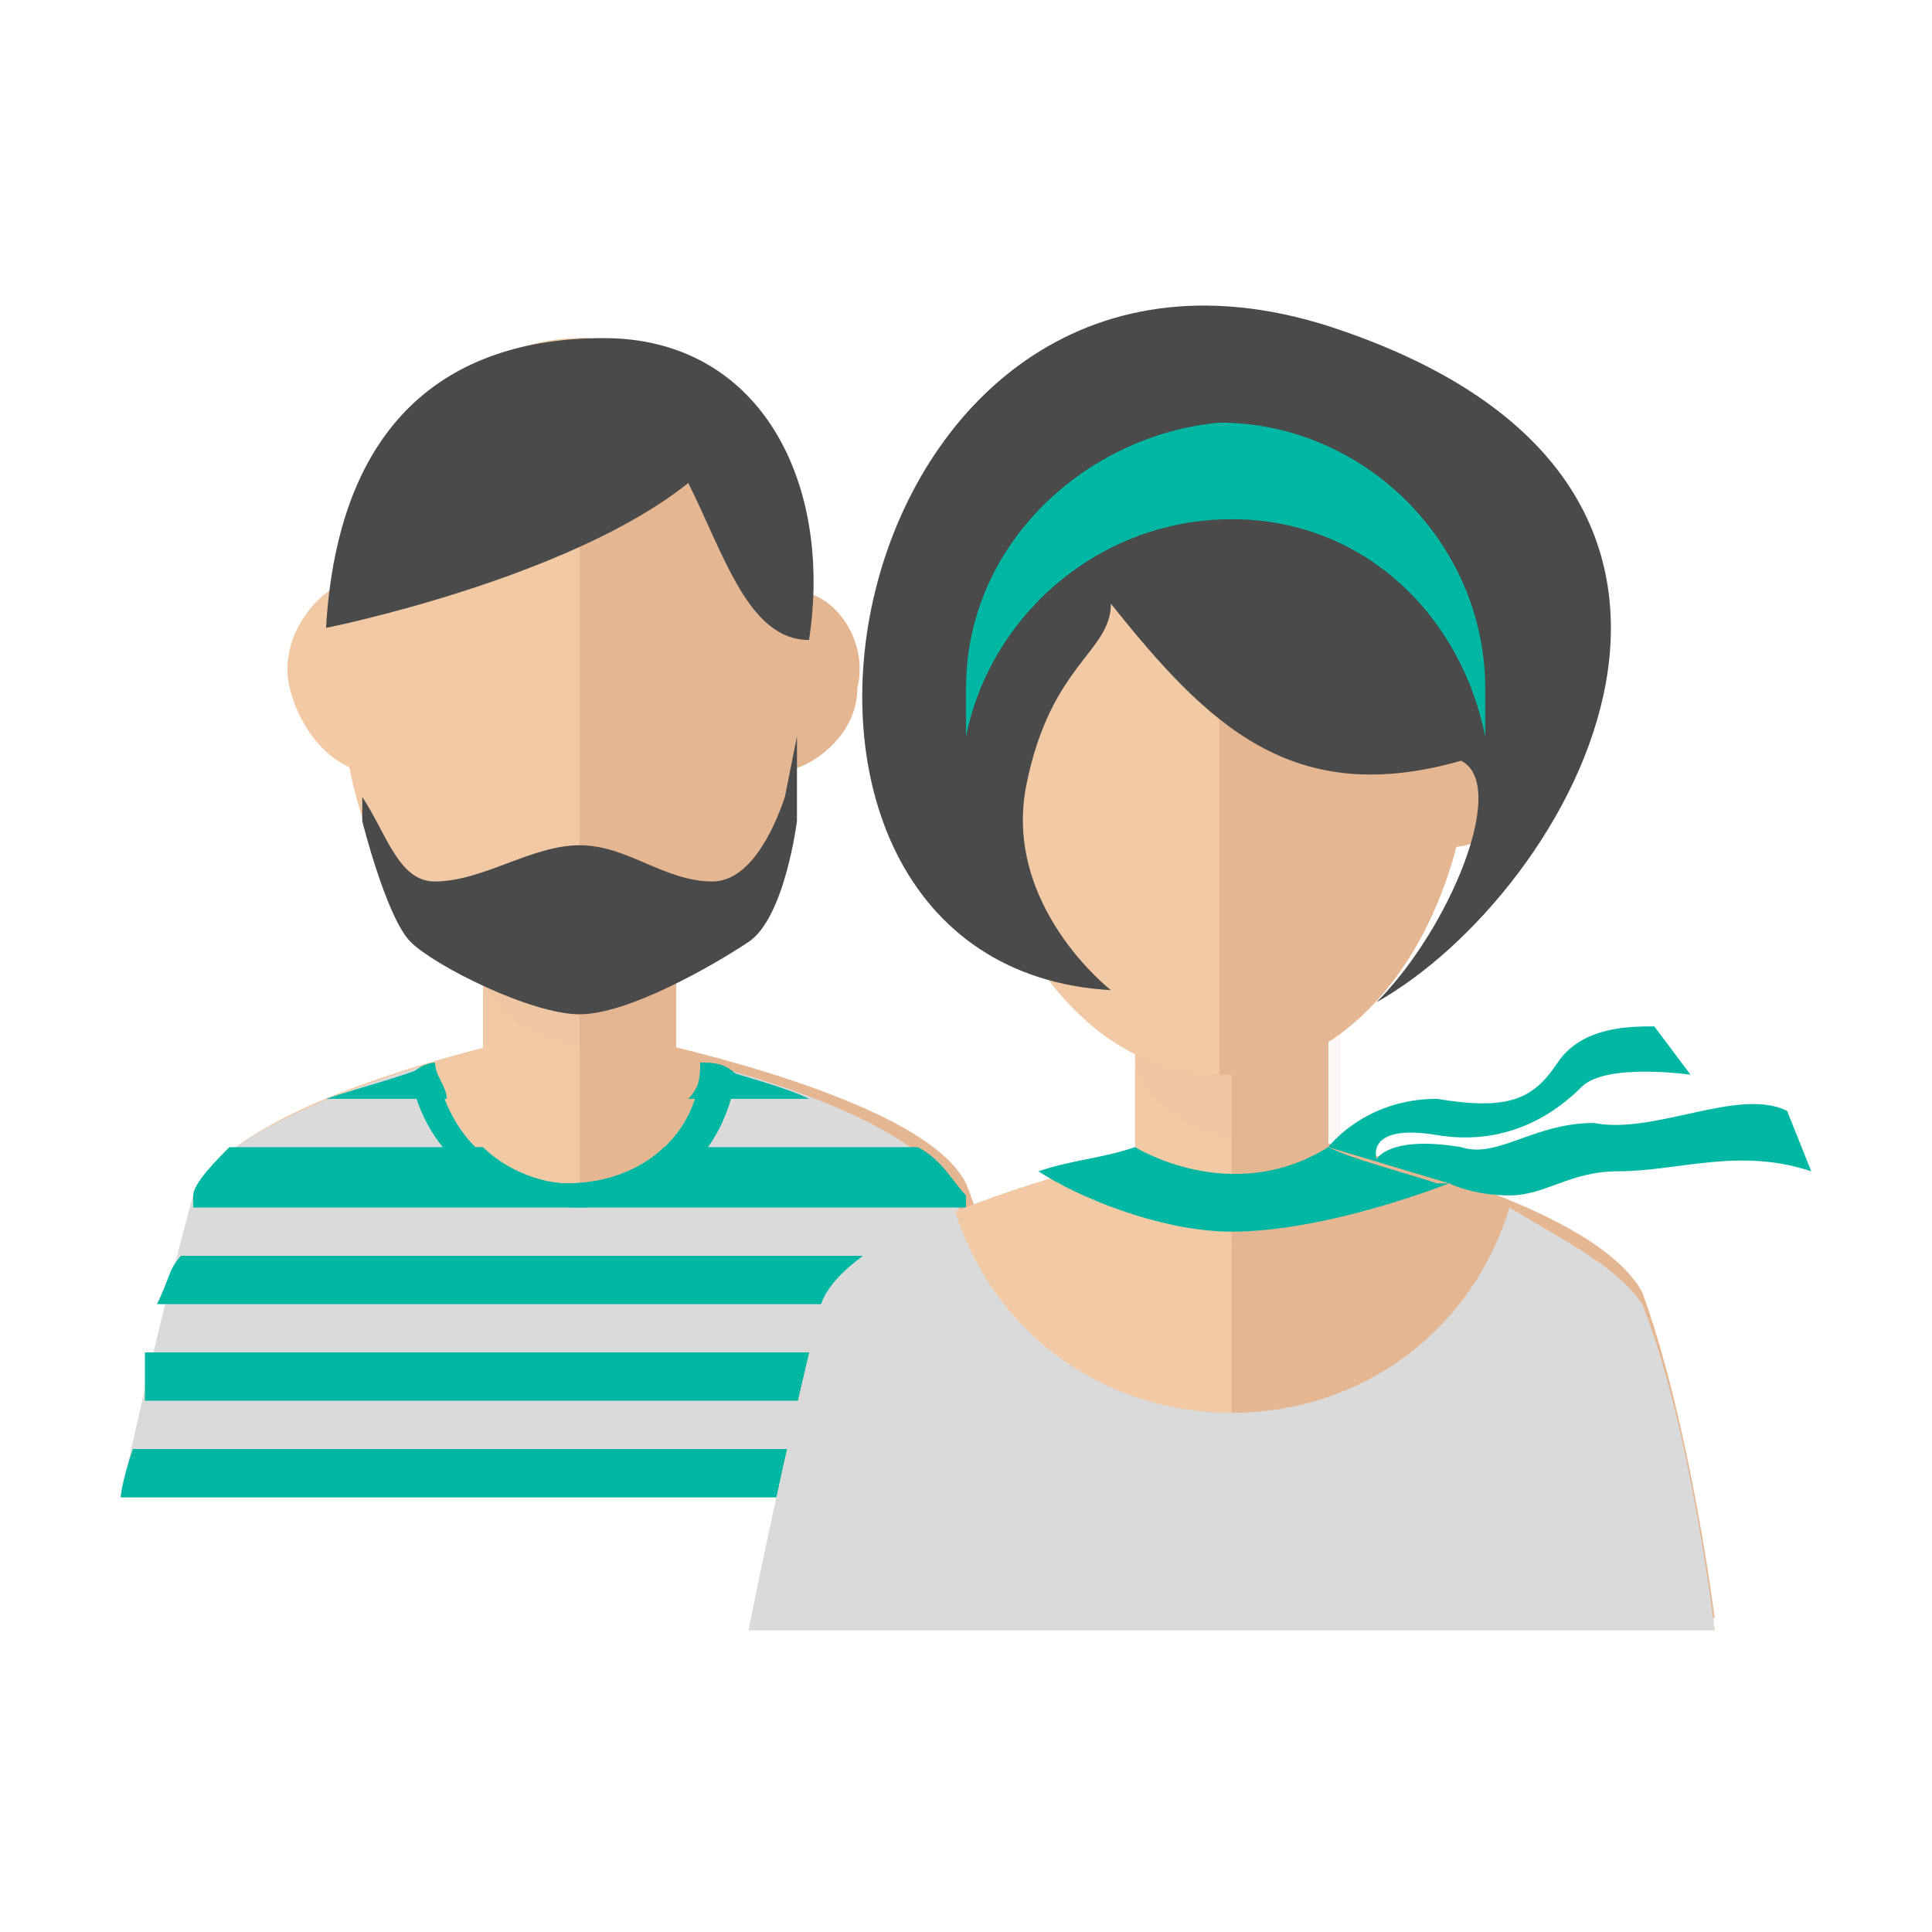 <svg xmlns="http://www.w3.org/2000/svg" viewBox="0 0 16 16" fill="#5a5a5a"><path fill="#F1C9A5" d="M7.9,9.9C7.5,9,4.8,8.5,4.8,8.5S2,9,1.6,9.9C1.3,11,1,12.4,1,12.4h7.5C8.5,12.4,8.3,10.9,7.9,9.9z"></path><path fill="#E4B692" d="M4.8,8.5c0,0,2.8,0.5,3.2,1.3c0.4,1,0.6,2.5,0.6,2.5H4.8V8.5z"></path><path fill="#F1C9A5" d="M4,6.9h1.5v2.5H4L4,6.9z"></path><path fill="#E4B692" d="M4.8,6.9h0.8v2.5H4.8V6.9z"></path><path opacity="0.1" fill="#DDAC8C" enable-background="new" d="M4,8.1c0.1,0.4,0.7,0.6,1.1,0.6c0.1,0,0.3,0,0.4-0.1V6.9H4 C4,6.9,4,8.1,4,8.1z"></path><path fill="#F1C9A5" d="M6.7,5.3c0-1.6-0.9-2.5-1.9-2.5S2.8,3.8,2.8,5.3c0,2.1,0.9,2.8,1.9,2.8C5.8,8.1,6.7,7.3,6.7,5.3z"></path><path fill="#E4B692" d="M6.4,6.4C6,6.4,5.8,6,5.9,5.6c0.1-0.4,0.4-0.7,0.7-0.7c0.3,0,0.6,0.4,0.5,0.8C7.1,6.1,6.7,6.4,6.4,6.4z"></path><path fill="#F1C9A5" d="M2.4,5.7C2.3,5.3,2.6,4.9,2.9,4.8c0.3,0,0.7,0.3,0.7,0.7C3.7,6,3.5,6.3,3.1,6.4C2.8,6.4,2.5,6.1,2.4,5.7z"></path><path fill="#E4B692" d="M6.7,5.3c0-1.6-0.9-2.5-1.9-2.5v5.3C5.8,8.1,6.7,7.3,6.7,5.3z"></path><path fill="#4A4A4A" d="M6.5,6.6C6.4,6.9,6.2,7.3,5.9,7.3c-0.4,0-0.7-0.3-1.1-0.3S4,7.3,3.6,7.3C3.3,7.3,3.2,6.9,3,6.6L3,6.1v0.7 c0,0,0.2,0.8,0.4,1c0.2,0.2,1,0.6,1.4,0.6c0.4,0,1.1-0.4,1.4-0.6c0.3-0.2,0.4-1,0.4-1V6.1L6.5,6.6z"></path><path fill="#DADADA" d="M7.9,9.9C7.7,9.4,6.6,9,5.8,8.8c0,0.6-0.5,1-1.1,1s-1-0.4-1.1-1C2.9,9,1.8,9.4,1.6,9.9C1.3,11,1,12.4,1,12.4 h7.5C8.5,12.4,8.3,10.9,7.9,9.9z"></path><path fill="#00B7A3" d="M1.1,12C1,12.3,1,12.4,1,12.4h7.5c0,0,0-0.2-0.1-0.4H1.1z M1.2,11.6h7.2c0-0.1,0-0.3-0.1-0.4H1.2 C1.2,11.3,1.2,11.5,1.2,11.6z M1.3,10.8h6.9c0-0.1-0.1-0.3-0.1-0.4H1.5C1.4,10.5,1.4,10.6,1.3,10.8z M4.7,9.8C4.5,9.8,4.2,9.7,4,9.5 H1.9C1.8,9.6,1.6,9.8,1.6,9.9c0,0,0,0,0,0.1H8c0,0,0,0,0-0.1C7.9,9.8,7.8,9.6,7.6,9.5H5.5C5.3,9.7,5,9.8,4.7,9.8z M2.7,9.1h1 c0-0.1-0.1-0.2-0.1-0.3C3.4,8.9,3,9,2.7,9.1z M5.7,9.1h1C6.5,9,6.1,8.9,5.8,8.8C5.8,8.9,5.8,9,5.7,9.1z"></path><path fill="#00B7A3" d="M3.4,8.9C3.5,9.5,4,10,4.8,10S6,9.5,6.1,8.9C6,8.8,5.9,8.8,5.8,8.8c0,0.6-0.5,1-1.1,1s-1-0.4-1.1-1 C3.6,8.8,3.5,8.8,3.4,8.9z"></path><path fill="#4A4A4A" d="M2.7,5.2c0,0,2-0.4,3-1.2C6,4.6,6.2,5.3,6.7,5.3C6.9,4,6.3,2.8,5,2.8S2.8,3.5,2.7,5.2z"></path><path fill="#F1C9A5" d="M13.6,10.8c-0.5-0.9-3.4-1.4-3.4-1.4s-2.9,0.5-3.4,1.4c-0.3,1.2-0.6,2.7-0.6,2.7h8 C14.2,13.5,14,11.8,13.6,10.8z"></path><path fill="#E4B692" d="M10.2,9.3c0,0,2.9,0.5,3.4,1.4c0.4,1.1,0.6,2.7,0.6,2.7h-4V9.3z"></path><path fill="#F1C9A5" d="M9.4,7.6H11v2.7H9.4V7.6z"></path><path fill="#E4B692" d="M10.2,7.6H11v2.7h-0.8V7.6z"></path><path opacity="0.1" fill="#DDAC8C" enable-background="new" d="M9.4,8.8c0.1,0.4,0.7,0.7,1.2,0.7c0.2,0,0.3,0,0.5-0.1V7.6H9.4 V8.8z"></path><path fill="#F1C9A5" d="M12.2,5.9c0-1.7-0.9-2.6-2.1-2.6s-2.1,1-2.1,2.6s0.9,3,2.1,3S12.2,7.6,12.2,5.9z"></path><path fill="#E4B692" d="M11.9,7c-0.4,0-0.6-0.5-0.6-1s0.4-0.8,0.8-0.8c0.4,0,0.6,0.5,0.6,1C12.6,6.7,12.3,7.1,11.9,7z"></path><path fill="#F1C9A5" d="M7.7,6.3c-0.1-0.5,0.2-0.9,0.6-1c0.4,0,0.7,0.3,0.8,0.8C9.1,6.6,8.8,7,8.4,7C8.1,7.1,7.7,6.7,7.7,6.3z"></path><path fill="#E4B692" d="M12.2,5.9c0-1.7-0.9-2.6-2.1-2.6v5.6C11.3,8.9,12.2,7.6,12.2,5.9z"></path><path fill="#4A4A4A" d="M9.2,8.2c0,0-0.9-0.7-0.7-1.7c0.2-1,0.7-1.1,0.7-1.5c0.8,1,1.5,1.7,2.9,1.3c0.4,0.2-0.1,1.4-0.7,2 C13,7.4,15,4,11,2.7C6.9,1.4,5.7,8,9.2,8.2z"></path><path fill="#00B7A3" d="M10.2,4.3c1.1,0,1.9,0.8,2.1,1.8c0-0.1,0-0.2,0-0.4c0-1.2-1-2.2-2.2-2.2C9,3.6,8,4.5,8,5.7C8,5.8,8,6,8,6.1 C8.2,5.1,9.1,4.3,10.2,4.3z M8.6,9.7c0.3,0.2,1,0.5,1.6,0.5c0.8,0,1.8-0.4,1.8-0.4l-0.1,0c-0.3-0.1-0.7-0.2-0.9-0.3 c-0.8,0.5-1.6,0-1.6,0C9.1,9.6,8.9,9.6,8.6,9.7z"></path><path fill="#DADADA" d="M13.6,10.8c-0.2-0.3-0.6-0.5-1.1-0.8c-0.3,1-1.2,1.7-2.3,1.7S8.2,11,7.9,10c-0.5,0.2-1,0.5-1.1,0.8 c-0.3,1.2-0.6,2.7-0.6,2.7h8C14.2,13.5,14,11.8,13.6,10.8z"></path><path fill="#00B7A3" d="M14.8,9.2c-0.4-0.2-1.1,0.2-1.6,0.1c-0.5,0-0.8,0.3-1.1,0.2c-0.6-0.1-0.7,0.1-0.7,0.1s-0.1-0.3,0.5-0.2 c0.6,0.1,1-0.2,1.2-0.4C13.3,8.8,14,8.9,14,8.9l-0.3-0.4c-0.2,0-0.6,0-0.8,0.3c-0.2,0.3-0.4,0.4-1,0.3C11.3,9.1,11,9.5,11,9.5 L12,9.8c0,0,0.2,0.1,0.5,0.1s0.5-0.2,0.9-0.2c0.5,0,1-0.2,1.6,0C15,9.7,14.8,9.2,14.8,9.2z"></path></svg>
